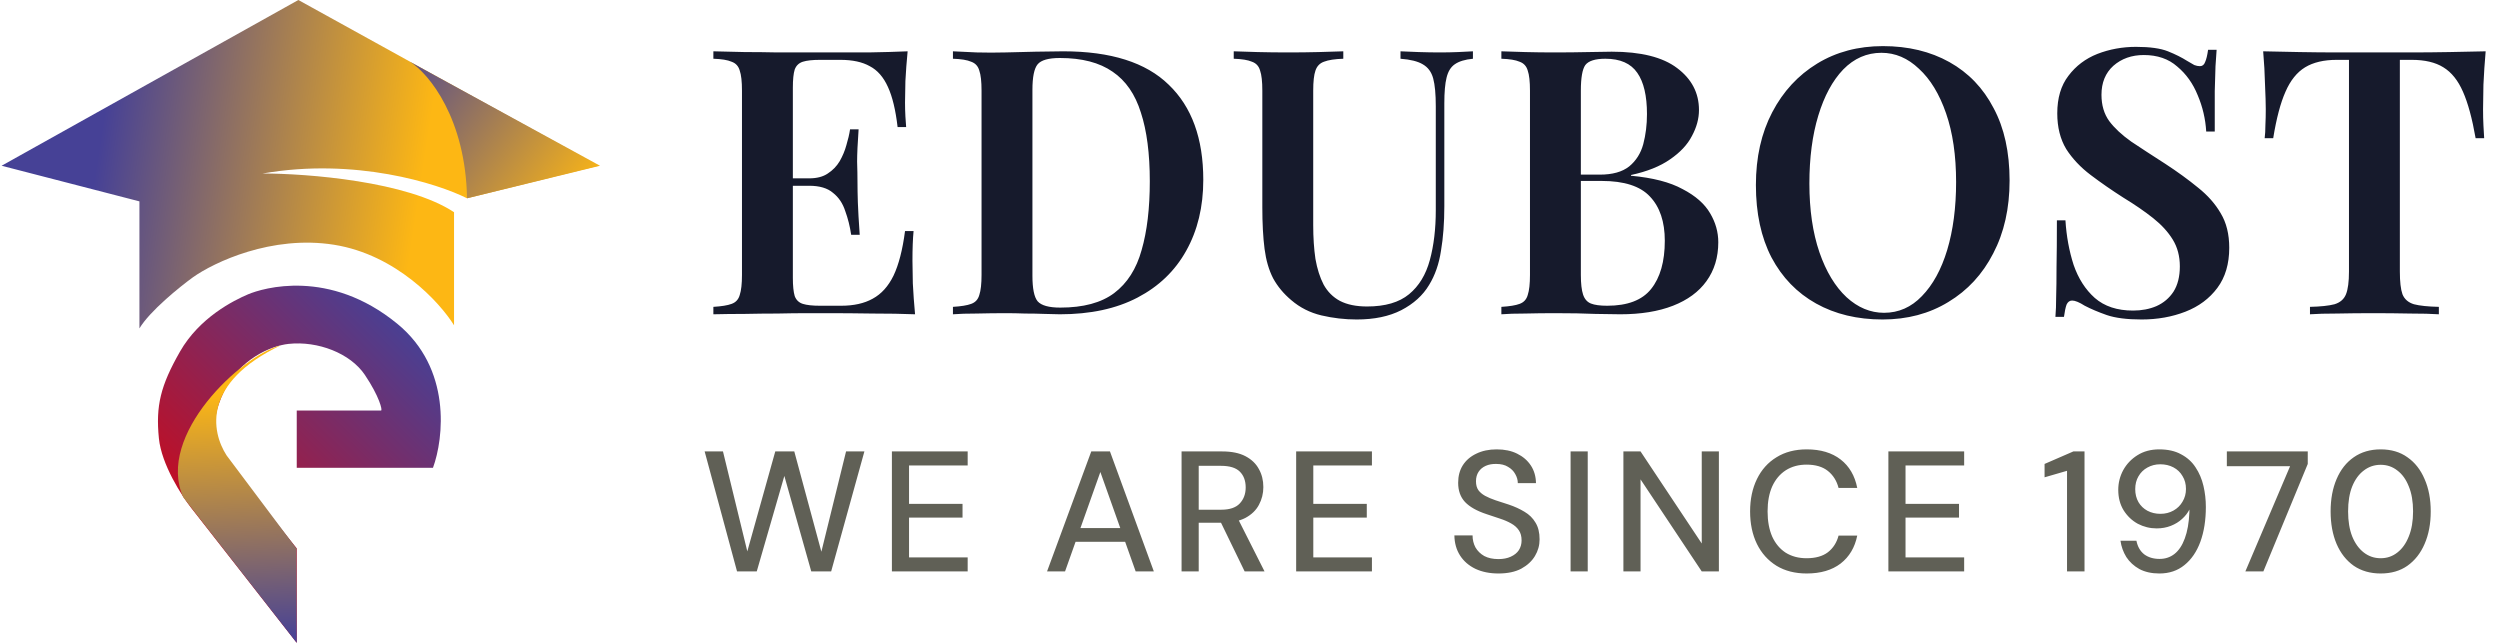 <svg width="175" height="45" viewBox="0 0 175 45" fill="none" xmlns="http://www.w3.org/2000/svg">
<path d="M63.534 3.592C63.465 4.303 63.413 4.996 63.378 5.672C63.361 6.331 63.352 6.834 63.352 7.18C63.352 7.51 63.361 7.83 63.378 8.142C63.395 8.437 63.413 8.688 63.43 8.896H62.832C62.693 7.7 62.468 6.764 62.156 6.088C61.844 5.395 61.419 4.91 60.882 4.632C60.362 4.338 59.677 4.19 58.828 4.19H57.398C56.878 4.19 56.479 4.234 56.202 4.32C55.925 4.407 55.734 4.589 55.63 4.866C55.543 5.144 55.5 5.568 55.5 6.14V19.452C55.5 20.007 55.543 20.431 55.63 20.726C55.734 21.003 55.925 21.186 56.202 21.272C56.479 21.359 56.878 21.402 57.398 21.402H58.88C59.764 21.402 60.501 21.238 61.09 20.908C61.697 20.579 62.182 20.041 62.546 19.296C62.91 18.534 63.179 17.494 63.352 16.176H63.95C63.898 16.713 63.872 17.407 63.872 18.256C63.872 18.62 63.881 19.149 63.898 19.842C63.933 20.535 63.985 21.255 64.054 22C63.17 21.965 62.173 21.948 61.064 21.948C59.955 21.931 58.967 21.922 58.1 21.922C57.701 21.922 57.173 21.922 56.514 21.922C55.873 21.922 55.171 21.931 54.408 21.948C53.663 21.948 52.9 21.957 52.12 21.974C51.357 21.974 50.629 21.983 49.936 22V21.48C50.508 21.445 50.933 21.376 51.21 21.272C51.505 21.168 51.695 20.96 51.782 20.648C51.886 20.336 51.938 19.868 51.938 19.244V6.348C51.938 5.707 51.886 5.239 51.782 4.944C51.695 4.632 51.505 4.424 51.21 4.32C50.933 4.199 50.508 4.13 49.936 4.112V3.592C50.629 3.61 51.357 3.627 52.12 3.644C52.9 3.644 53.663 3.653 54.408 3.67C55.171 3.67 55.873 3.67 56.514 3.67C57.173 3.67 57.701 3.67 58.1 3.67C58.897 3.67 59.799 3.67 60.804 3.67C61.827 3.653 62.737 3.627 63.534 3.592ZM59.348 12.484C59.348 12.484 59.348 12.571 59.348 12.744C59.348 12.918 59.348 13.004 59.348 13.004H54.72C54.72 13.004 54.72 12.918 54.72 12.744C54.72 12.571 54.72 12.484 54.72 12.484H59.348ZM60.102 9.052C60.033 10.04 59.998 10.794 59.998 11.314C60.015 11.834 60.024 12.311 60.024 12.744C60.024 13.178 60.033 13.654 60.05 14.174C60.067 14.694 60.111 15.448 60.18 16.436H59.582C59.495 15.847 59.357 15.292 59.166 14.772C58.993 14.235 58.707 13.81 58.308 13.498C57.927 13.169 57.372 13.004 56.644 13.004V12.484C57.181 12.484 57.615 12.371 57.944 12.146C58.291 11.921 58.568 11.635 58.776 11.288C58.984 10.924 59.14 10.552 59.244 10.17C59.365 9.772 59.452 9.399 59.504 9.052H60.102ZM74.428 3.592C77.756 3.592 80.217 4.372 81.812 5.932C83.424 7.475 84.23 9.694 84.23 12.588C84.23 14.477 83.831 16.133 83.034 17.554C82.254 18.958 81.119 20.05 79.628 20.83C78.137 21.61 76.326 22 74.194 22C73.934 22 73.579 21.991 73.128 21.974C72.695 21.957 72.235 21.948 71.75 21.948C71.282 21.931 70.849 21.922 70.45 21.922C69.739 21.922 69.046 21.931 68.37 21.948C67.694 21.948 67.139 21.965 66.706 22V21.48C67.278 21.445 67.703 21.376 67.98 21.272C68.275 21.168 68.465 20.96 68.552 20.648C68.656 20.336 68.708 19.868 68.708 19.244V6.348C68.708 5.707 68.656 5.239 68.552 4.944C68.465 4.632 68.275 4.424 67.98 4.32C67.703 4.199 67.278 4.13 66.706 4.112V3.592C67.139 3.61 67.694 3.636 68.37 3.67C69.046 3.688 69.722 3.688 70.398 3.67C71.022 3.653 71.724 3.636 72.504 3.618C73.284 3.601 73.925 3.592 74.428 3.592ZM74.194 4.06C73.397 4.06 72.877 4.208 72.634 4.502C72.391 4.797 72.27 5.395 72.27 6.296V19.296C72.27 20.198 72.391 20.796 72.634 21.09C72.894 21.385 73.423 21.532 74.22 21.532C75.832 21.532 77.089 21.194 77.99 20.518C78.909 19.825 79.55 18.82 79.914 17.502C80.295 16.185 80.486 14.582 80.486 12.692C80.486 10.751 80.278 9.148 79.862 7.882C79.463 6.6 78.805 5.646 77.886 5.022C76.967 4.381 75.737 4.06 74.194 4.06ZM103.105 3.592V4.112C102.551 4.164 102.126 4.294 101.831 4.502C101.554 4.693 101.363 5.005 101.259 5.438C101.155 5.854 101.103 6.452 101.103 7.232V14.434C101.103 15.595 101.025 16.636 100.869 17.554C100.731 18.473 100.453 19.27 100.037 19.946C99.604 20.674 98.954 21.264 98.087 21.714C97.238 22.148 96.198 22.364 94.967 22.364C94.135 22.364 93.312 22.269 92.497 22.078C91.7 21.887 90.998 21.532 90.391 21.012C89.854 20.561 89.429 20.05 89.117 19.478C88.823 18.906 88.623 18.221 88.519 17.424C88.415 16.61 88.363 15.639 88.363 14.512V6.348C88.363 5.707 88.311 5.239 88.207 4.944C88.121 4.632 87.93 4.424 87.635 4.32C87.358 4.199 86.933 4.13 86.361 4.112V3.592C86.795 3.61 87.349 3.627 88.025 3.644C88.701 3.662 89.429 3.67 90.209 3.67C90.92 3.67 91.622 3.662 92.315 3.644C93.009 3.627 93.581 3.61 94.031 3.592V4.112C93.442 4.13 92.991 4.199 92.679 4.32C92.385 4.424 92.185 4.632 92.081 4.944C91.977 5.239 91.925 5.707 91.925 6.348V15.76C91.925 16.627 91.977 17.416 92.081 18.126C92.203 18.82 92.393 19.418 92.653 19.92C92.931 20.423 93.312 20.804 93.797 21.064C94.3 21.324 94.933 21.454 95.695 21.454C96.961 21.454 97.94 21.168 98.633 20.596C99.327 20.024 99.812 19.227 100.089 18.204C100.367 17.181 100.505 16.02 100.505 14.72V7.44C100.505 6.591 100.445 5.941 100.323 5.49C100.202 5.04 99.959 4.71 99.595 4.502C99.249 4.294 98.729 4.164 98.035 4.112V3.592C98.365 3.61 98.789 3.627 99.309 3.644C99.847 3.662 100.341 3.67 100.791 3.67C101.225 3.67 101.649 3.662 102.065 3.644C102.499 3.627 102.845 3.61 103.105 3.592ZM105.096 3.592C105.529 3.61 106.084 3.627 106.76 3.644C107.436 3.662 108.112 3.67 108.788 3.67C109.637 3.67 110.443 3.662 111.206 3.644C111.968 3.627 112.506 3.618 112.818 3.618C114.863 3.618 116.388 4 117.394 4.762C118.416 5.525 118.928 6.504 118.928 7.7C118.928 8.307 118.763 8.914 118.434 9.52C118.122 10.127 117.61 10.673 116.9 11.158C116.206 11.643 115.296 12.008 114.17 12.25V12.302C115.695 12.441 116.9 12.753 117.784 13.238C118.685 13.706 119.326 14.27 119.708 14.928C120.089 15.569 120.28 16.245 120.28 16.956C120.28 18.014 120.002 18.924 119.448 19.686C118.91 20.431 118.13 21.003 117.108 21.402C116.085 21.801 114.854 22 113.416 22C113.034 22 112.454 21.991 111.674 21.974C110.894 21.939 109.949 21.922 108.84 21.922C108.129 21.922 107.436 21.931 106.76 21.948C106.084 21.948 105.529 21.965 105.096 22V21.48C105.668 21.445 106.092 21.376 106.37 21.272C106.664 21.168 106.855 20.96 106.942 20.648C107.046 20.336 107.098 19.868 107.098 19.244V6.348C107.098 5.707 107.046 5.239 106.942 4.944C106.855 4.632 106.664 4.424 106.37 4.32C106.092 4.199 105.668 4.13 105.096 4.112V3.592ZM112.376 4.112C111.665 4.112 111.197 4.26 110.972 4.554C110.764 4.849 110.66 5.447 110.66 6.348V19.244C110.66 19.851 110.712 20.31 110.816 20.622C110.92 20.934 111.102 21.142 111.362 21.246C111.622 21.35 112.003 21.402 112.506 21.402C113.927 21.402 114.95 21.012 115.574 20.232C116.215 19.435 116.536 18.308 116.536 16.852C116.536 15.518 116.189 14.486 115.496 13.758C114.82 13.03 113.693 12.666 112.116 12.666H109.75C109.75 12.666 109.75 12.597 109.75 12.458C109.75 12.302 109.75 12.224 109.75 12.224H111.986C112.87 12.224 113.554 12.034 114.04 11.652C114.525 11.254 114.854 10.733 115.028 10.092C115.201 9.434 115.288 8.732 115.288 7.986C115.288 6.704 115.062 5.742 114.612 5.1C114.161 4.442 113.416 4.112 112.376 4.112ZM131.805 3.228C133.573 3.228 135.124 3.601 136.459 4.346C137.793 5.092 138.825 6.166 139.553 7.57C140.298 8.957 140.671 10.647 140.671 12.64C140.671 14.582 140.289 16.28 139.527 17.736C138.781 19.192 137.733 20.328 136.381 21.142C135.046 21.957 133.512 22.364 131.779 22.364C130.011 22.364 128.459 21.991 127.125 21.246C125.79 20.501 124.75 19.426 124.005 18.022C123.277 16.618 122.913 14.928 122.913 12.952C122.913 11.011 123.294 9.312 124.057 7.856C124.819 6.4 125.868 5.265 127.203 4.45C128.537 3.636 130.071 3.228 131.805 3.228ZM131.701 3.696C130.678 3.696 129.785 4.086 129.023 4.866C128.277 5.646 127.697 6.721 127.281 8.09C126.865 9.46 126.657 11.046 126.657 12.848C126.657 14.685 126.891 16.289 127.359 17.658C127.827 19.01 128.459 20.059 129.257 20.804C130.054 21.532 130.929 21.896 131.883 21.896C132.905 21.896 133.789 21.506 134.535 20.726C135.297 19.946 135.887 18.872 136.303 17.502C136.719 16.116 136.927 14.53 136.927 12.744C136.927 10.889 136.693 9.286 136.225 7.934C135.757 6.582 135.124 5.542 134.327 4.814C133.547 4.069 132.671 3.696 131.701 3.696ZM149.521 3.28C150.492 3.28 151.237 3.384 151.757 3.592C152.277 3.8 152.728 4.026 153.109 4.268C153.317 4.39 153.482 4.485 153.603 4.554C153.742 4.606 153.872 4.632 153.993 4.632C154.166 4.632 154.288 4.537 154.357 4.346C154.444 4.156 154.513 3.87 154.565 3.488H155.163C155.146 3.818 155.12 4.199 155.085 4.632C155.068 5.066 155.05 5.646 155.033 6.374C155.033 7.085 155.033 8.03 155.033 9.208H154.435C154.383 8.324 154.184 7.475 153.837 6.66C153.508 5.846 153.031 5.178 152.407 4.658C151.8 4.121 151.02 3.852 150.067 3.852C149.218 3.852 148.507 4.104 147.935 4.606C147.38 5.109 147.103 5.785 147.103 6.634C147.103 7.362 147.285 7.978 147.649 8.48C148.013 8.966 148.524 9.442 149.183 9.91C149.859 10.361 150.656 10.881 151.575 11.47C152.424 12.025 153.187 12.579 153.863 13.134C154.539 13.671 155.068 14.27 155.449 14.928C155.848 15.587 156.047 16.393 156.047 17.346C156.047 18.473 155.77 19.409 155.215 20.154C154.66 20.899 153.915 21.454 152.979 21.818C152.043 22.182 151.02 22.364 149.911 22.364C148.888 22.364 148.074 22.26 147.467 22.052C146.878 21.844 146.366 21.628 145.933 21.402C145.552 21.16 145.257 21.038 145.049 21.038C144.876 21.038 144.746 21.134 144.659 21.324C144.59 21.515 144.529 21.801 144.477 22.182H143.879C143.914 21.784 143.931 21.316 143.931 20.778C143.948 20.241 143.957 19.547 143.957 18.698C143.974 17.831 143.983 16.739 143.983 15.422H144.581C144.65 16.532 144.841 17.572 145.153 18.542C145.482 19.495 145.976 20.267 146.635 20.856C147.311 21.445 148.204 21.74 149.313 21.74C149.92 21.74 150.466 21.636 150.951 21.428C151.454 21.203 151.852 20.865 152.147 20.414C152.442 19.946 152.589 19.357 152.589 18.646C152.589 17.936 152.424 17.311 152.095 16.774C151.766 16.237 151.306 15.734 150.717 15.266C150.128 14.798 149.434 14.322 148.637 13.836C147.822 13.316 147.06 12.787 146.349 12.25C145.638 11.713 145.066 11.106 144.633 10.43C144.217 9.737 144.009 8.905 144.009 7.934C144.009 6.86 144.269 5.984 144.789 5.308C145.309 4.615 145.985 4.104 146.817 3.774C147.666 3.445 148.568 3.28 149.521 3.28ZM173.996 3.592C173.926 4.39 173.874 5.17 173.84 5.932C173.822 6.678 173.814 7.25 173.814 7.648C173.814 8.047 173.822 8.42 173.84 8.766C173.857 9.113 173.874 9.416 173.892 9.676H173.294C173.051 8.29 172.756 7.206 172.41 6.426C172.063 5.629 171.604 5.057 171.032 4.71C170.477 4.364 169.74 4.19 168.822 4.19H167.99V19.01C167.99 19.721 168.05 20.25 168.172 20.596C168.31 20.943 168.579 21.177 168.978 21.298C169.376 21.402 169.957 21.463 170.72 21.48V22C170.2 21.965 169.524 21.948 168.692 21.948C167.86 21.931 167.01 21.922 166.144 21.922C165.242 21.922 164.393 21.931 163.596 21.948C162.816 21.948 162.183 21.965 161.698 22V21.48C162.443 21.463 163.015 21.402 163.414 21.298C163.812 21.177 164.081 20.943 164.22 20.596C164.358 20.25 164.428 19.721 164.428 19.01V4.19H163.57C162.668 4.19 161.932 4.364 161.36 4.71C160.788 5.057 160.328 5.629 159.982 6.426C159.635 7.206 159.349 8.29 159.124 9.676H158.526C158.56 9.416 158.578 9.113 158.578 8.766C158.595 8.42 158.604 8.047 158.604 7.648C158.604 7.25 158.586 6.678 158.552 5.932C158.534 5.17 158.491 4.39 158.422 3.592C159.184 3.61 160.025 3.627 160.944 3.644C161.862 3.662 162.781 3.67 163.7 3.67C164.618 3.67 165.459 3.67 166.222 3.67C166.967 3.67 167.799 3.67 168.718 3.67C169.636 3.67 170.555 3.662 171.474 3.644C172.392 3.627 173.233 3.61 173.996 3.592Z" fill="#161A2C"/>
<path d="M20.772 32.747V28.735H26.675C26.788 28.735 26.561 27.759 25.54 26.241C24.518 24.723 22.247 23.855 20.204 24.072C18.955 24.205 16.736 25.157 15.663 27.434C15.197 28.423 14.528 30.145 15.663 31.988L20.772 38.386V45L13.393 35.566C12.712 34.699 11.304 32.508 11.123 30.687C10.895 28.41 11.236 27 12.598 24.614C13.96 22.229 16.344 21.036 17.366 20.602C18.388 20.169 23.042 18.759 27.81 22.663C31.624 25.785 31.064 30.687 30.308 32.747H20.772Z" fill="url(#paint0_linear_1966_762)"/>
<path d="M9.76 14.096V22.988C10.487 21.773 12.56 20.096 13.506 19.41C14.982 18.361 19.023 16.439 23.383 17.133C27.742 17.826 30.799 21.181 31.783 22.771V14.855C28.514 12.687 21.491 12.145 18.388 12.145C24.836 11.017 30.61 12.831 32.691 13.88L41.886 11.602L20.885 0L0.111 11.602L9.76 14.096Z" fill="url(#paint1_linear_1966_762)"/>
<path d="M32.691 13.88C32.601 8.328 30.043 5.169 28.718 4.337L42 11.602L32.691 13.88Z" fill="url(#paint2_linear_1966_762)"/>
<path d="M12.825 34.807C10.895 30.47 16.912 24.867 19.636 24.181C14.187 26.783 14.765 30.181 15.862 31.88L20.743 38.386L20.771 45L12.825 34.807Z" fill="url(#paint3_linear_1966_762)"/>
<path d="M51.593 40L49.325 31.6H50.608L52.312 38.596L54.269 31.6H55.6L57.496 38.62L59.224 31.6H60.508L58.181 40H56.788L54.904 33.316L52.972 40H51.593ZM62.433 40V31.6H67.737V32.584H63.633V35.272H67.377V36.232H63.633V39.016H67.737V40H62.433ZM73.293 40L76.389 31.6H77.697L80.769 40H79.497L77.025 33.04L74.553 40H73.293ZM74.697 37.924L75.021 36.964H78.981L79.305 37.924H74.697ZM82.71 40V31.6H85.554C86.218 31.6 86.762 31.712 87.186 31.936C87.61 32.16 87.922 32.46 88.122 32.836C88.33 33.204 88.434 33.624 88.434 34.096C88.434 34.544 88.33 34.96 88.122 35.344C87.922 35.72 87.606 36.024 87.174 36.256C86.742 36.48 86.19 36.592 85.518 36.592H83.91V40H82.71ZM87.126 40L85.314 36.268H86.634L88.518 40H87.126ZM83.91 35.68H85.482C86.074 35.68 86.506 35.536 86.778 35.248C87.058 34.952 87.198 34.576 87.198 34.12C87.198 33.656 87.062 33.288 86.79 33.016C86.518 32.744 86.078 32.608 85.47 32.608H83.91V35.68ZM90.731 40V31.6H96.035V32.584H91.931V35.272H95.675V36.232H91.931V39.016H96.035V40H90.731ZM104.891 40.144C104.283 40.144 103.747 40.036 103.283 39.82C102.819 39.596 102.459 39.284 102.203 38.884C101.947 38.484 101.815 38.016 101.807 37.48H103.079C103.079 37.784 103.147 38.064 103.283 38.32C103.427 38.568 103.631 38.768 103.895 38.92C104.167 39.064 104.499 39.136 104.891 39.136C105.227 39.136 105.515 39.08 105.755 38.968C106.003 38.856 106.191 38.704 106.319 38.512C106.447 38.312 106.511 38.084 106.511 37.828C106.511 37.54 106.447 37.304 106.319 37.12C106.191 36.928 106.011 36.768 105.779 36.64C105.555 36.512 105.295 36.4 104.999 36.304C104.711 36.208 104.399 36.104 104.063 35.992C103.383 35.768 102.879 35.484 102.551 35.14C102.231 34.796 102.071 34.348 102.071 33.796C102.071 33.324 102.179 32.916 102.395 32.572C102.619 32.22 102.935 31.948 103.343 31.756C103.751 31.556 104.227 31.456 104.771 31.456C105.323 31.456 105.799 31.556 106.199 31.756C106.607 31.956 106.927 32.232 107.159 32.584C107.391 32.936 107.511 33.348 107.519 33.82H106.247C106.247 33.604 106.187 33.392 106.067 33.184C105.955 32.976 105.787 32.808 105.563 32.68C105.347 32.544 105.075 32.476 104.747 32.476C104.467 32.468 104.219 32.512 104.003 32.608C103.787 32.704 103.619 32.844 103.499 33.028C103.379 33.212 103.319 33.432 103.319 33.688C103.319 33.944 103.375 34.152 103.487 34.312C103.599 34.464 103.755 34.596 103.955 34.708C104.163 34.82 104.407 34.924 104.687 35.02C104.967 35.108 105.275 35.208 105.611 35.32C106.019 35.456 106.387 35.624 106.715 35.824C107.043 36.016 107.299 36.268 107.483 36.58C107.675 36.884 107.771 37.276 107.771 37.756C107.771 38.172 107.663 38.56 107.447 38.92C107.231 39.28 106.911 39.576 106.487 39.808C106.063 40.032 105.531 40.144 104.891 40.144ZM109.941 40V31.6H111.141V40H109.941ZM113.638 40V31.6H114.838L119.122 38.044V31.6H120.322V40H119.122L114.838 33.556V40H113.638ZM126.467 40.144C125.651 40.144 124.947 39.964 124.355 39.604C123.763 39.236 123.307 38.728 122.987 38.08C122.667 37.424 122.507 36.664 122.507 35.8C122.507 34.944 122.667 34.188 122.987 33.532C123.307 32.876 123.763 32.368 124.355 32.008C124.947 31.64 125.651 31.456 126.467 31.456C127.443 31.456 128.235 31.692 128.843 32.164C129.451 32.636 129.839 33.3 130.007 34.156H128.699C128.571 33.66 128.323 33.264 127.955 32.968C127.587 32.672 127.087 32.524 126.455 32.524C125.903 32.524 125.419 32.656 125.003 32.92C124.595 33.184 124.279 33.56 124.055 34.048C123.839 34.536 123.731 35.12 123.731 35.8C123.731 36.48 123.839 37.068 124.055 37.564C124.279 38.052 124.595 38.428 125.003 38.692C125.419 38.948 125.903 39.076 126.455 39.076C127.087 39.076 127.587 38.936 127.955 38.656C128.323 38.368 128.571 37.98 128.699 37.492H130.007C129.839 38.324 129.451 38.976 128.843 39.448C128.235 39.912 127.443 40.144 126.467 40.144ZM132.187 40V31.6H137.491V32.584H133.387V35.272H137.131V36.232H133.387V39.016H137.491V40H132.187ZM144.692 40V32.956L143.12 33.412V32.476L145.136 31.6H145.916V40H144.692ZM151.158 40.144C150.614 40.144 150.146 40.04 149.754 39.832C149.37 39.616 149.066 39.336 148.842 38.992C148.626 38.64 148.49 38.26 148.434 37.852H149.55C149.63 38.26 149.81 38.576 150.09 38.8C150.378 39.016 150.738 39.124 151.17 39.124C151.57 39.124 151.918 39.008 152.214 38.776C152.518 38.536 152.758 38.176 152.934 37.696C153.118 37.208 153.226 36.596 153.258 35.86C153.258 35.828 153.258 35.796 153.258 35.764C153.258 35.732 153.258 35.7 153.258 35.668C153.138 35.908 152.966 36.128 152.742 36.328C152.526 36.528 152.266 36.688 151.962 36.808C151.658 36.928 151.326 36.988 150.966 36.988C150.502 36.988 150.062 36.88 149.646 36.664C149.238 36.44 148.906 36.124 148.65 35.716C148.402 35.308 148.278 34.832 148.278 34.288C148.278 33.8 148.394 33.34 148.626 32.908C148.866 32.476 149.198 32.128 149.622 31.864C150.054 31.592 150.562 31.456 151.146 31.456C151.754 31.456 152.266 31.572 152.682 31.804C153.106 32.028 153.442 32.332 153.69 32.716C153.946 33.1 154.13 33.532 154.242 34.012C154.354 34.492 154.41 34.984 154.41 35.488C154.41 36.408 154.282 37.22 154.026 37.924C153.77 38.62 153.398 39.164 152.91 39.556C152.43 39.948 151.846 40.144 151.158 40.144ZM151.23 35.968C151.566 35.968 151.87 35.892 152.142 35.74C152.414 35.588 152.626 35.38 152.778 35.116C152.938 34.852 153.018 34.556 153.018 34.228C153.018 33.884 152.938 33.584 152.778 33.328C152.626 33.064 152.414 32.86 152.142 32.716C151.87 32.572 151.562 32.5 151.218 32.5C150.89 32.5 150.59 32.576 150.318 32.728C150.054 32.872 149.846 33.076 149.694 33.34C149.542 33.596 149.466 33.896 149.466 34.24C149.466 34.584 149.542 34.888 149.694 35.152C149.846 35.408 150.054 35.608 150.318 35.752C150.59 35.896 150.894 35.968 151.23 35.968ZM157.175 40L160.307 32.632H155.879V31.6H161.543V32.476L158.435 40H157.175ZM166.647 40.144C165.919 40.144 165.291 39.964 164.763 39.604C164.243 39.236 163.843 38.728 163.563 38.08C163.283 37.424 163.143 36.664 163.143 35.8C163.143 34.936 163.283 34.18 163.563 33.532C163.843 32.876 164.243 32.368 164.763 32.008C165.291 31.64 165.919 31.456 166.647 31.456C167.383 31.456 168.007 31.64 168.519 32.008C169.039 32.368 169.439 32.876 169.719 33.532C170.007 34.18 170.151 34.936 170.151 35.8C170.151 36.664 170.007 37.424 169.719 38.08C169.439 38.728 169.039 39.236 168.519 39.604C168.007 39.964 167.383 40.144 166.647 40.144ZM166.647 39.076C167.087 39.076 167.475 38.944 167.811 38.68C168.155 38.416 168.423 38.04 168.615 37.552C168.815 37.064 168.915 36.48 168.915 35.8C168.915 35.112 168.815 34.528 168.615 34.048C168.423 33.56 168.155 33.188 167.811 32.932C167.475 32.668 167.087 32.536 166.647 32.536C166.207 32.536 165.815 32.668 165.471 32.932C165.127 33.188 164.855 33.56 164.655 34.048C164.463 34.528 164.367 35.112 164.367 35.8C164.367 36.48 164.463 37.064 164.655 37.552C164.855 38.04 165.127 38.416 165.471 38.68C165.815 38.944 166.207 39.076 166.647 39.076Z" fill="#606056"/>
<defs>
<linearGradient id="paint0_linear_1966_762" x1="29.145" y1="23.023" x2="14.484" y2="37.823" gradientUnits="userSpaceOnUse">
<stop stop-color="#464196"/>
<stop offset="1" stop-color="#C60C1F"/>
</linearGradient>
<linearGradient id="paint1_linear_1966_762" x1="7.232" y1="8.372" x2="29.647" y2="11.806" gradientUnits="userSpaceOnUse">
<stop stop-color="#464196"/>
<stop offset="1" stop-color="#FDB714"/>
</linearGradient>
<linearGradient id="paint2_linear_1966_762" x1="27.501" y1="2.616" x2="41.836" y2="13.177" gradientUnits="userSpaceOnUse">
<stop stop-color="#464196"/>
<stop offset="1" stop-color="#FDB714"/>
</linearGradient>
<linearGradient id="paint3_linear_1966_762" x1="16" y1="27.5" x2="16.611" y2="45" gradientUnits="userSpaceOnUse">
<stop stop-color="#FDB714"/>
<stop offset="1" stop-color="#464196"/>
</linearGradient>
</defs>
</svg>
